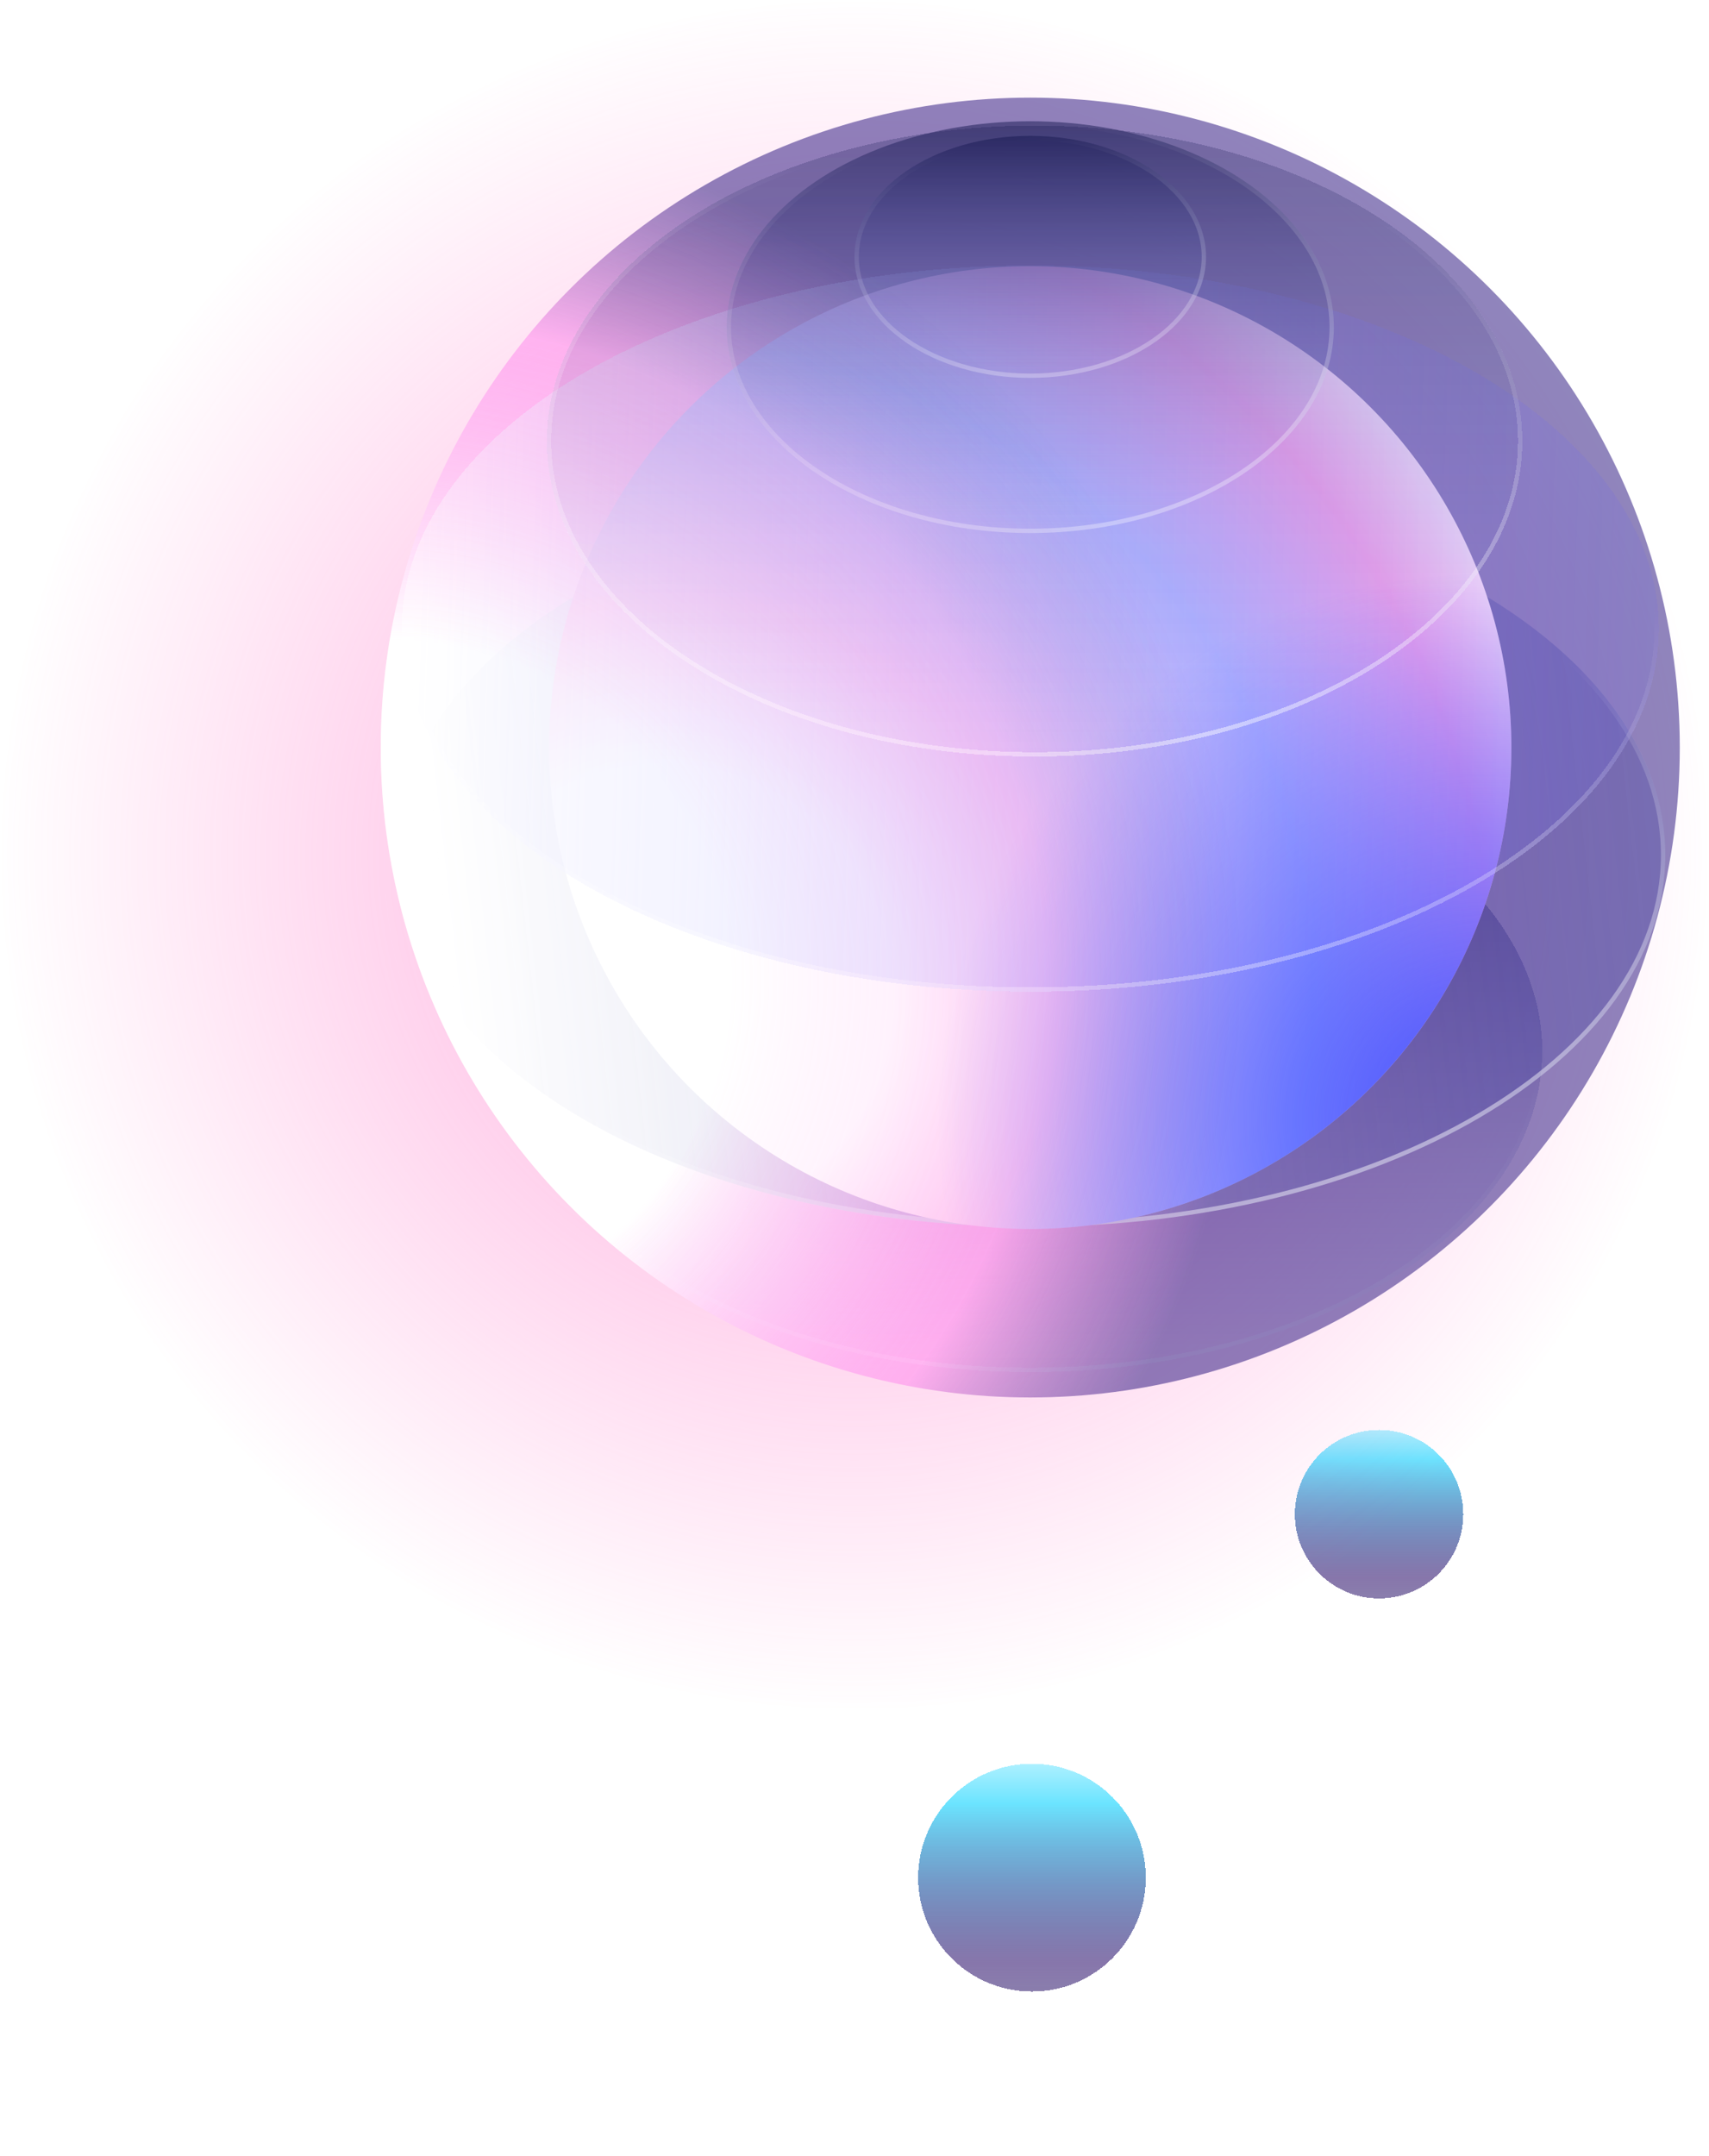 <svg width="184" height="232" viewBox="0 0 184 232" fill="none" xmlns="http://www.w3.org/2000/svg">
<g filter="url(#filter0_dd_1_827)">
<circle cx="111.107" cy="203.897" r="12.254" fill="url(#paint0_linear_1_827)" shape-rendering="crispEdges"/>
</g>
<g filter="url(#filter1_dd_1_827)">
<circle cx="148.477" cy="164.787" r="9.066" fill="url(#paint1_linear_1_827)" shape-rendering="crispEdges"/>
</g>
<circle cx="92" cy="92" r="92" fill="url(#paint2_radial_1_827)" fill-opacity="0.6"/>
<g filter="url(#filter2_d_1_827)">
<ellipse cx="110.924" cy="112.638" rx="55.122" ry="34.532" fill="url(#paint3_linear_1_827)" fill-opacity="0.5" shape-rendering="crispEdges"/>
<path d="M165.813 112.638C165.813 122.065 159.713 130.634 149.777 136.859C139.845 143.081 126.108 146.937 110.924 146.937C95.739 146.937 82.003 143.081 72.07 136.859C62.134 130.634 56.035 122.065 56.035 112.638C56.035 103.211 62.134 94.641 72.07 88.417C82.003 82.195 95.739 78.338 110.924 78.338C126.108 78.338 139.845 82.195 149.777 88.417C159.713 94.641 165.813 103.211 165.813 112.638Z" stroke="url(#paint4_linear_1_827)" stroke-opacity="0.6" stroke-width="0.466" shape-rendering="crispEdges"/>
</g>
<circle cx="110.923" cy="80.438" r="69.931" fill="url(#paint5_radial_1_827)"/>
<ellipse cx="110.923" cy="92" rx="68.369" ry="39.997" fill="url(#paint6_linear_1_827)" fill-opacity="0.5"/>
<path d="M179.059 92C179.059 102.928 171.486 112.865 159.15 120.082C146.819 127.295 129.769 131.765 110.923 131.765C92.077 131.765 75.027 127.295 62.696 120.082C50.36 112.865 42.786 102.928 42.786 92C42.786 81.072 50.36 71.136 62.696 63.919C75.027 56.705 92.077 52.236 110.923 52.236C129.769 52.236 146.819 56.705 159.15 63.919C171.486 71.136 179.059 81.072 179.059 92Z" stroke="url(#paint7_linear_1_827)" stroke-opacity="0.6" stroke-width="0.466"/>
<circle cx="110.923" cy="80.438" r="51.799" fill="url(#paint8_radial_1_827)"/>
<circle cx="110.923" cy="80.438" r="51.799" fill="url(#paint9_radial_1_827)"/>
<g filter="url(#filter3_d_1_827)">
<ellipse cx="110.923" cy="67.168" rx="67.674" ry="39.072" fill="url(#paint10_linear_1_827)" fill-opacity="0.5" shape-rendering="crispEdges"/>
<path d="M178.364 67.168C178.364 77.839 170.871 87.544 158.659 94.595C146.454 101.642 129.577 106.008 110.923 106.008C92.269 106.008 75.392 101.642 63.187 94.595C50.976 87.544 43.482 77.839 43.482 67.168C43.482 56.497 50.976 46.792 63.187 39.742C75.392 32.695 92.269 28.329 110.923 28.329C129.577 28.329 146.454 32.695 158.659 39.742C170.871 46.792 178.364 56.497 178.364 67.168Z" stroke="url(#paint11_linear_1_827)" stroke-opacity="0.6" stroke-width="0.466" shape-rendering="crispEdges"/>
</g>
<g filter="url(#filter4_d_1_827)">
<ellipse cx="110.923" cy="46.992" rx="52.513" ry="33.943" fill="url(#paint12_linear_1_827)" fill-opacity="0.5" shape-rendering="crispEdges"/>
<path d="M163.203 46.992C163.203 56.26 157.391 64.681 147.929 70.798C138.469 76.912 125.386 80.702 110.923 80.702C96.46 80.702 83.377 76.912 73.917 70.798C64.455 64.681 58.643 56.26 58.643 46.992C58.643 37.724 64.455 29.302 73.917 23.186C83.377 17.071 96.46 13.282 110.923 13.282C125.386 13.282 138.469 17.071 147.929 23.186C157.391 29.302 163.203 37.724 163.203 46.992Z" stroke="url(#paint13_linear_1_827)" stroke-opacity="0.6" stroke-width="0.466" shape-rendering="crispEdges"/>
</g>
<ellipse cx="110.924" cy="35.203" rx="32.685" ry="22.154" fill="url(#paint14_linear_1_827)" fill-opacity="0.5"/>
<path d="M143.376 35.203C143.376 41.22 139.778 46.694 133.905 50.675C128.034 54.654 119.909 57.123 110.924 57.123C101.938 57.123 93.814 54.654 87.942 50.675C82.07 46.694 78.471 41.22 78.471 35.203C78.471 29.185 82.07 23.711 87.942 19.73C93.814 15.751 101.938 13.282 110.924 13.282C119.909 13.282 128.034 15.751 133.905 19.73C139.778 23.711 143.376 29.185 143.376 35.203Z" stroke="url(#paint15_linear_1_827)" stroke-opacity="0.6" stroke-width="0.466"/>
<ellipse cx="110.923" cy="27.64" rx="18.923" ry="13.02" fill="url(#paint16_linear_1_827)" fill-opacity="0.5"/>
<path d="M129.614 27.64C129.614 31.137 127.554 34.328 124.172 36.655C120.791 38.981 116.108 40.428 110.923 40.428C105.739 40.428 101.055 38.981 97.675 36.655C94.293 34.328 92.233 31.137 92.233 27.64C92.233 24.143 94.293 20.952 97.675 18.625C101.055 16.299 105.739 14.852 110.923 14.852C116.108 14.852 120.791 16.299 124.172 18.625C127.554 20.952 129.614 24.143 129.614 27.64Z" stroke="url(#paint17_linear_1_827)" stroke-opacity="0.6" stroke-width="0.466"/>
<circle cx="110.923" cy="80.438" r="69.931" fill="url(#paint18_radial_1_827)" fill-opacity="0.3"/>
<defs>
<filter id="filter0_dd_1_827" x="82.56" y="174.418" width="57.095" height="57.095" filterUnits="userSpaceOnUse" color-interpolation-filters="sRGB">
<feFlood flood-opacity="0" result="BackgroundImageFix"/>
<feColorMatrix in="SourceAlpha" type="matrix" values="0 0 0 0 0 0 0 0 0 0 0 0 0 0 0 0 0 0 127 0" result="hardAlpha"/>
<feOffset dy="-0.931"/>
<feGaussianBlur stdDeviation="8.147"/>
<feComposite in2="hardAlpha" operator="out"/>
<feColorMatrix type="matrix" values="0 0 0 0 0.371 0 0 0 0 0.236 0 0 0 0 0.658 0 0 0 1 0"/>
<feBlend mode="normal" in2="BackgroundImageFix" result="effect1_dropShadow_1_827"/>
<feColorMatrix in="SourceAlpha" type="matrix" values="0 0 0 0 0 0 0 0 0 0 0 0 0 0 0 0 0 0 127 0" result="hardAlpha"/>
<feOffset dy="-0.931"/>
<feGaussianBlur stdDeviation="4.655"/>
<feComposite in2="hardAlpha" operator="out"/>
<feColorMatrix type="matrix" values="0 0 0 0 0.488 0 0 0 0 0.373 0 0 0 0 0.733 0 0 0 1 0"/>
<feBlend mode="normal" in2="effect1_dropShadow_1_827" result="effect2_dropShadow_1_827"/>
<feBlend mode="normal" in="SourceGraphic" in2="effect2_dropShadow_1_827" result="shape"/>
</filter>
<filter id="filter1_dd_1_827" x="123.118" y="138.497" width="50.718" height="50.718" filterUnits="userSpaceOnUse" color-interpolation-filters="sRGB">
<feFlood flood-opacity="0" result="BackgroundImageFix"/>
<feColorMatrix in="SourceAlpha" type="matrix" values="0 0 0 0 0 0 0 0 0 0 0 0 0 0 0 0 0 0 127 0" result="hardAlpha"/>
<feOffset dy="-0.931"/>
<feGaussianBlur stdDeviation="8.147"/>
<feComposite in2="hardAlpha" operator="out"/>
<feColorMatrix type="matrix" values="0 0 0 0 0.371 0 0 0 0 0.236 0 0 0 0 0.658 0 0 0 1 0"/>
<feBlend mode="normal" in2="BackgroundImageFix" result="effect1_dropShadow_1_827"/>
<feColorMatrix in="SourceAlpha" type="matrix" values="0 0 0 0 0 0 0 0 0 0 0 0 0 0 0 0 0 0 127 0" result="hardAlpha"/>
<feOffset dy="-0.931"/>
<feGaussianBlur stdDeviation="4.655"/>
<feComposite in2="hardAlpha" operator="out"/>
<feColorMatrix type="matrix" values="0 0 0 0 0.488 0 0 0 0 0.373 0 0 0 0 0.733 0 0 0 1 0"/>
<feBlend mode="normal" in2="effect1_dropShadow_1_827" result="effect2_dropShadow_1_827"/>
<feBlend mode="normal" in="SourceGraphic" in2="effect2_dropShadow_1_827" result="shape"/>
</filter>
<filter id="filter2_d_1_827" x="51.147" y="73.916" width="119.554" height="78.375" filterUnits="userSpaceOnUse" color-interpolation-filters="sRGB">
<feFlood flood-opacity="0" result="BackgroundImageFix"/>
<feColorMatrix in="SourceAlpha" type="matrix" values="0 0 0 0 0 0 0 0 0 0 0 0 0 0 0 0 0 0 127 0" result="hardAlpha"/>
<feOffset dy="0.466"/>
<feGaussianBlur stdDeviation="2.328"/>
<feComposite in2="hardAlpha" operator="out"/>
<feColorMatrix type="matrix" values="0 0 0 0 0.44 0 0 0 0 0.201 0 0 0 0 0.679 0 0 0 0.3 0"/>
<feBlend mode="normal" in2="BackgroundImageFix" result="effect1_dropShadow_1_827"/>
<feBlend mode="normal" in="SourceGraphic" in2="effect1_dropShadow_1_827" result="shape"/>
</filter>
<filter id="filter3_d_1_827" x="40.922" y="26.234" width="140.003" height="82.8" filterUnits="userSpaceOnUse" color-interpolation-filters="sRGB">
<feFlood flood-opacity="0" result="BackgroundImageFix"/>
<feColorMatrix in="SourceAlpha" type="matrix" values="0 0 0 0 0 0 0 0 0 0 0 0 0 0 0 0 0 0 127 0" result="hardAlpha"/>
<feOffset dy="0.466"/>
<feGaussianBlur stdDeviation="1.164"/>
<feComposite in2="hardAlpha" operator="out"/>
<feColorMatrix type="matrix" values="0 0 0 0 0.369 0 0 0 0 0.092 0 0 0 0 0.5 0 0 0 0.15 0"/>
<feBlend mode="normal" in2="BackgroundImageFix" result="effect1_dropShadow_1_827"/>
<feBlend mode="normal" in="SourceGraphic" in2="effect1_dropShadow_1_827" result="shape"/>
</filter>
<filter id="filter4_d_1_827" x="55.384" y="10.023" width="112.009" height="74.869" filterUnits="userSpaceOnUse" color-interpolation-filters="sRGB">
<feFlood flood-opacity="0" result="BackgroundImageFix"/>
<feColorMatrix in="SourceAlpha" type="matrix" values="0 0 0 0 0 0 0 0 0 0 0 0 0 0 0 0 0 0 127 0" result="hardAlpha"/>
<feOffset dx="0.466" dy="0.466"/>
<feGaussianBlur stdDeviation="1.746"/>
<feComposite in2="hardAlpha" operator="out"/>
<feColorMatrix type="matrix" values="0 0 0 0 0.44 0 0 0 0 0.201 0 0 0 0 0.679 0 0 0 0.2 0"/>
<feBlend mode="normal" in2="BackgroundImageFix" result="effect1_dropShadow_1_827"/>
<feBlend mode="normal" in="SourceGraphic" in2="effect1_dropShadow_1_827" result="shape"/>
</filter>
<linearGradient id="paint0_linear_1_827" x1="111.107" y1="186.315" x2="111.107" y2="229.292" gradientUnits="userSpaceOnUse">
<stop stop-color="white"/>
<stop offset="0.224" stop-color="#6BE4FF"/>
<stop offset="0.623" stop-color="#371B73" stop-opacity="0.6"/>
<stop offset="1" stop-color="#0A1153" stop-opacity="0.4"/>
</linearGradient>
<linearGradient id="paint1_linear_1_827" x1="148.477" y1="151.779" x2="148.477" y2="183.574" gradientUnits="userSpaceOnUse">
<stop stop-color="white"/>
<stop offset="0.224" stop-color="#6BE4FF"/>
<stop offset="0.623" stop-color="#371B73" stop-opacity="0.6"/>
<stop offset="1" stop-color="#0A1153" stop-opacity="0.4"/>
</linearGradient>
<radialGradient id="paint2_radial_1_827" cx="0" cy="0" r="1" gradientUnits="userSpaceOnUse" gradientTransform="translate(92 92) rotate(90) scale(92)">
<stop stop-color="#FF65C1"/>
<stop offset="1" stop-color="#FF65C1" stop-opacity="0"/>
</radialGradient>
<linearGradient id="paint3_linear_1_827" x1="110.924" y1="78.106" x2="110.924" y2="147.17" gradientUnits="userSpaceOnUse">
<stop stop-color="#13154D"/>
<stop offset="1" stop-color="#8E92EE" stop-opacity="0"/>
</linearGradient>
<linearGradient id="paint4_linear_1_827" x1="138.301" y1="116.992" x2="141.42" y2="151.829" gradientUnits="userSpaceOnUse">
<stop stop-color="white" stop-opacity="0"/>
<stop offset="1" stop-color="white"/>
</linearGradient>
<radialGradient id="paint5_radial_1_827" cx="0" cy="0" r="1" gradientUnits="userSpaceOnUse" gradientTransform="translate(40.992 105.877) rotate(-19.664) scale(148.523)">
<stop offset="0.249" stop-color="white"/>
<stop offset="0.483" stop-color="#FF8FED" stop-opacity="0.5"/>
<stop offset="0.627" stop-color="#220C7A" stop-opacity="0.5"/>
</radialGradient>
<linearGradient id="paint6_linear_1_827" x1="48.133" y1="100.501" x2="177.718" y2="85.874" gradientUnits="userSpaceOnUse">
<stop stop-color="white"/>
<stop offset="1" stop-color="#12178E" stop-opacity="0.4"/>
</linearGradient>
<linearGradient id="paint7_linear_1_827" x1="121.778" y1="148.949" x2="101.092" y2="99.596" gradientUnits="userSpaceOnUse">
<stop offset="0.001" stop-color="white"/>
<stop offset="1" stop-color="white" stop-opacity="0"/>
</linearGradient>
<radialGradient id="paint8_radial_1_827" cx="0" cy="0" r="1" gradientUnits="userSpaceOnUse" gradientTransform="translate(71.745 106.741) rotate(-14.849) scale(102.636)">
<stop offset="0.239" stop-color="white"/>
<stop offset="0.41" stop-color="#FFCEF1"/>
<stop offset="0.675" stop-color="#B6B9FF"/>
<stop offset="0.861" stop-color="#FFA8E7"/>
<stop offset="1" stop-color="white"/>
</radialGradient>
<radialGradient id="paint9_radial_1_827" cx="0" cy="0" r="1" gradientUnits="userSpaceOnUse" gradientTransform="translate(159.997 120.476) rotate(-121.724) scale(59.016)">
<stop stop-color="#3F52FF"/>
<stop offset="1" stop-color="#3F52FF" stop-opacity="0"/>
</radialGradient>
<linearGradient id="paint10_linear_1_827" x1="44.707" y1="64.475" x2="178.597" y2="68.635" gradientUnits="userSpaceOnUse">
<stop stop-color="white"/>
<stop offset="1" stop-color="#5653FF" stop-opacity="0.2"/>
</linearGradient>
<linearGradient id="paint11_linear_1_827" x1="102.011" y1="133.827" x2="97.804" y2="70.093" gradientUnits="userSpaceOnUse">
<stop stop-color="white"/>
<stop offset="1" stop-color="white" stop-opacity="0"/>
</linearGradient>
<linearGradient id="paint12_linear_1_827" x1="110.923" y1="13.049" x2="110.923" y2="80.935" gradientUnits="userSpaceOnUse">
<stop stop-color="#13154D" stop-opacity="0.5"/>
<stop offset="1" stop-color="#8E92EE" stop-opacity="0"/>
</linearGradient>
<linearGradient id="paint13_linear_1_827" x1="120.101" y1="95.673" x2="127.066" y2="20.606" gradientUnits="userSpaceOnUse">
<stop stop-color="white"/>
<stop offset="1" stop-color="white" stop-opacity="0"/>
</linearGradient>
<linearGradient id="paint14_linear_1_827" x1="110.924" y1="13.049" x2="110.924" y2="57.356" gradientUnits="userSpaceOnUse">
<stop stop-color="#13154D"/>
<stop offset="1" stop-color="#8E92EE" stop-opacity="0"/>
</linearGradient>
<linearGradient id="paint15_linear_1_827" x1="124.001" y1="89.954" x2="110.924" y2="13.049" gradientUnits="userSpaceOnUse">
<stop stop-color="white"/>
<stop offset="1" stop-color="white" stop-opacity="0"/>
</linearGradient>
<linearGradient id="paint16_linear_1_827" x1="110.923" y1="14.62" x2="110.923" y2="40.66" gradientUnits="userSpaceOnUse">
<stop stop-color="#13154D"/>
<stop offset="1" stop-color="#8E92EE" stop-opacity="0"/>
</linearGradient>
<linearGradient id="paint17_linear_1_827" x1="121.141" y1="68.115" x2="110.923" y2="14.62" gradientUnits="userSpaceOnUse">
<stop stop-color="white"/>
<stop offset="1" stop-color="white" stop-opacity="0"/>
</linearGradient>
<radialGradient id="paint18_radial_1_827" cx="0" cy="0" r="1" gradientUnits="userSpaceOnUse" gradientTransform="translate(40.992 105.877) rotate(-19.664) scale(148.523)">
<stop offset="0.249" stop-color="white"/>
<stop offset="0.483" stop-color="#FF8FED" stop-opacity="0.5"/>
<stop offset="0.627" stop-color="#220C7A" stop-opacity="0"/>
</radialGradient>
</defs>
</svg>
